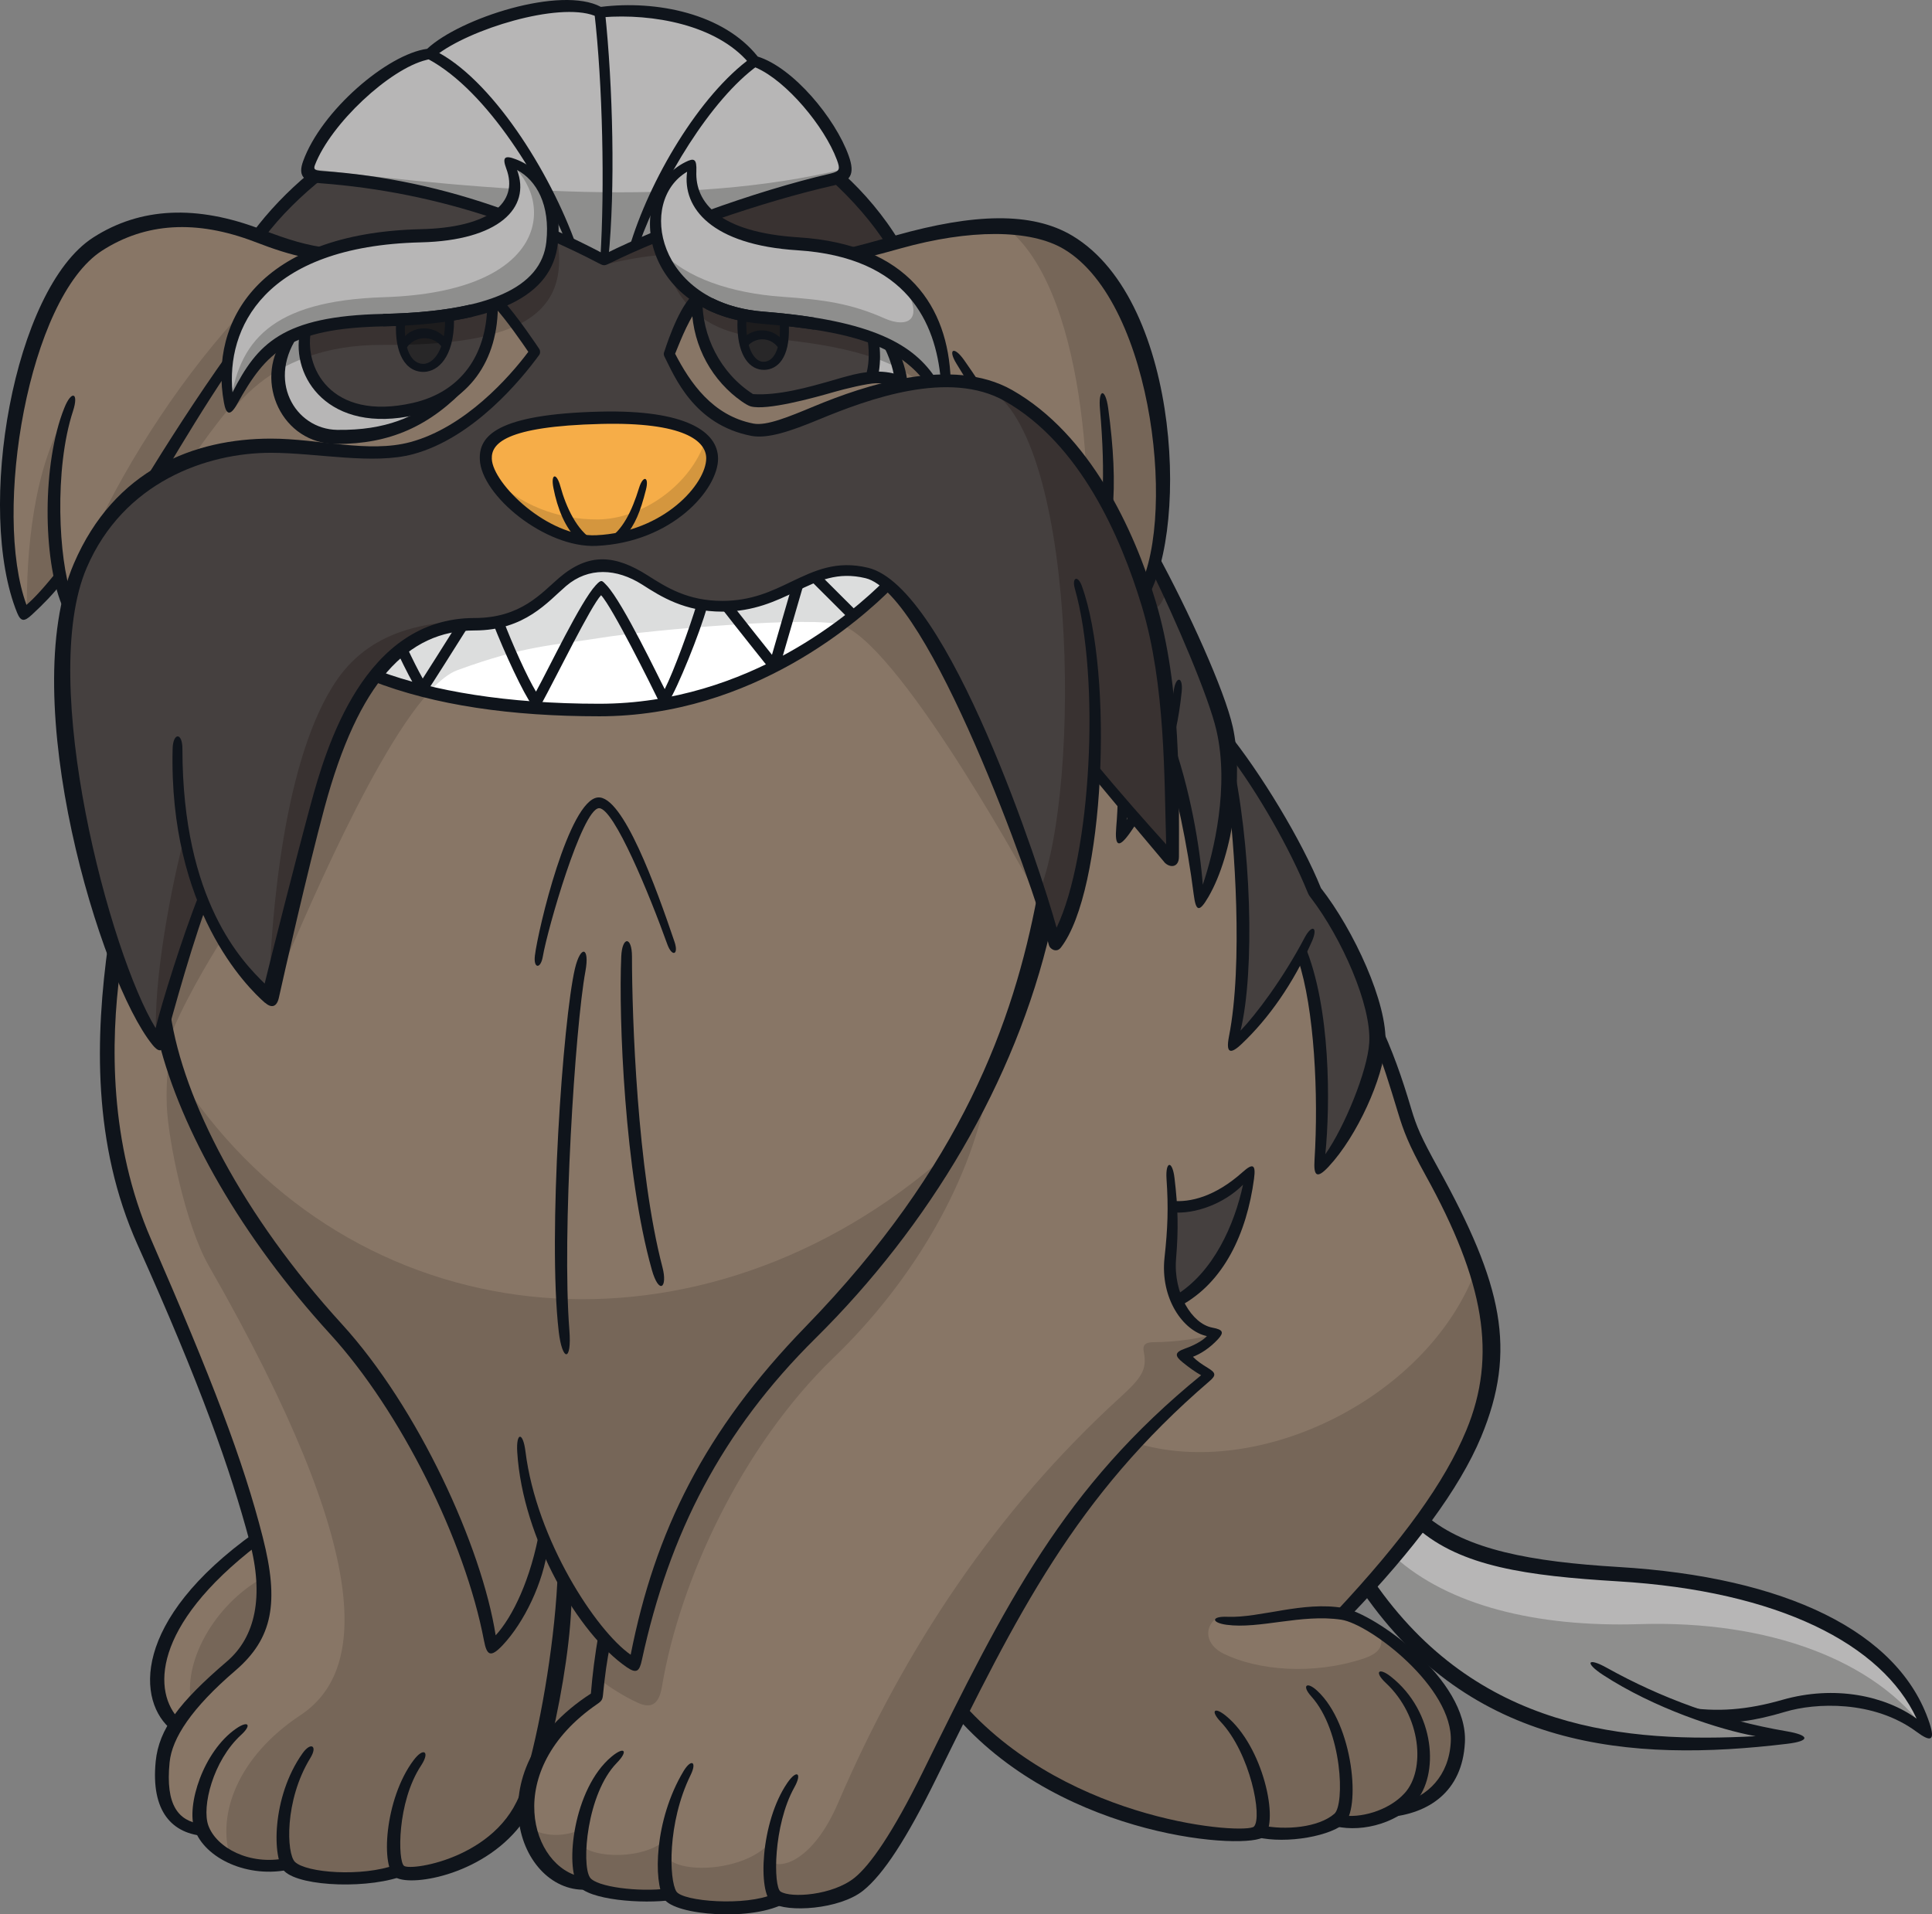 <?xml version="1.0" encoding="UTF-8"?>
<!-- Created with Inkscape (http://www.inkscape.org/) -->
<svg version="1.1" viewBox="0 0 301.92 299.2" xmlns="http://www.w3.org/2000/svg">
 <rect x="0" y="0" width="301.92" height="299.2" fill="#808080" stroke="none"/>
 <path d="m94.427 40.672c9.127-4.643 24.379-10.107 35.6-12.63 1.986-0.441 2.657-0.858 1.74-3.32-2.181-5.843-9.029-13.807-13.807-15.142-4.986-6.493-15.755-8.661-24.207-7.681-6.101-3.271-22.113 2.229-26.633 6.493-6.297 0.785-16.318 10.266-18.78 17.126-0.528 1.458-0.243 2.021 1.851 2.17 15.546 1.042 30.419 5.623 44.237 12.986" fill="#B7B6B6"/>
 <path d="m48.162 26.367c29.365 3.602 58.73 6.052 83.685 0.069-0.417 0.82-1.556 1.469-4.178 2.292-2.636 0.82-23.693 6.64-33.236 11.932-5.292-2.757-16.685-7.583-22.259-9.151-5.574-1.556-22.37-4.178-23.522-4.337-1.153-0.174-0.49-0.82-0.49-0.82" fill="#8E8E8D"/>
 <path d="m55.822 40.065c-6.089-0.208-9.384-0.945-15.424-3.257-9.347-3.589-17.947-3.309-25.102 1.299-12.287 7.914-17.923 42.595-11.516 57.909 1.899-1.629 3.528-3.417 5.635-5.991 0.379 1.851 0.858 3.455 1.42 4.692 2.011-17.8 22.051-28.483 40.415-24.599 14.419 3.039 21.953-2.525 32.33-15.105-5.28-10.107-14.689-14.48-27.76-14.946" fill="#887666"/>
 <path d="m223.79 183.07c-2.657-4.814-3.282-6.395-4.239-9.531-1.618-5.28-3.282-9.8-5.292-14.26l-11.442-21.488-10.952-13.868-6.995-19.834-6.468-11.05c6.554-11.062 3.712-46.1-11.393-55.165-5.586-3.344-14.713-3.417-26.657-0.069-6.848 1.924-9.997 2.66-16.587 3.541-11.883 1.594-16.477 6.395-19.393 13.904 5.905 12.471 14.676 14.419 24.697 9.053 11.454-6.125 32.893 17.2 36.299 34.351 3.59 18.131 1.531 39.839-6.309 59.379-6.419 18.315-17.898 35.527-32.268 50.13-15.828 16.097-23.435 31.57-27.552 52.041-1.139-0.625-3.883-3.098-4.741-4.067-0.538 2.927-0.882 5.611-1.226 9.09-17.42 11.222-11.234 29.206-1.653 29.083 1.788 1.618 8.331 2.278 13.072 1.716 0.024 0.035 0.035 0.07 0.07 0.104 1.25 2.035 12.263 2.903 16.992 0.552 2.292 0.931 9.029 0.552 12.545-2.278 3.025-2.424 6.493-7.804 11.05-17.053 1.691-3.441 3.306-6.725 4.876-9.862 17.445 18.866 45.242 20.116 46.504 18.719 0.012-0.012 0.012-0.025 0.012-0.025 3.344 0.771 9.617 0.347 12.312-1.716 2.476 0.552 5.881 0.139 8.649-1.42 5.489-0.795 9.837-4.545 10.168-10.78 0.465-9.017-13.096-19.16-17.959-20.042 10.021-10.536 16.992-19.846 20.495-28.275 5.648-13.598 2.059-25.236-6.603-40.893" fill="#887666"/>
 <path d="m147.76 63.361c-3.773-7.607-8.428-12.116-28.557-13.709-18.303-1.445-21.071-19.944-10.94-24.036-1.139 5.733 2.636 11.577 16.477 12.459 19.393 1.236 23.717 13.831 23.019 25.285" fill="#B7B6B6"/>
 <path d="m79.443 25.244c3.393 6.236-1.643 11.283-13.647 11.577-26.633 0.635-32.085 15.448-29.88 26.853 4.778-8.931 7.73-13.317 23.963-13.647 18.462-0.379 25.665-5.158 26.425-12.104 0.698-6.407-1.75-11.013-6.861-12.68" fill="#B7B6B6"/>
 <path d="m49.912 39.557c4.165-1.58 9.396-2.584 15.877-2.743 5.782-0.139 9.936-1.386 12.312-3.334-8.98-3.16-18.315-5.158-27.907-5.794-0.354-0.025-0.635-0.069-0.882-0.104-3.369 2.709-6.383 5.782-8.931 9.225h0.012c3.798 1.458 6.517 2.292 9.519 2.757" fill="#45403F"/>
 <path d="m136 89.412c-8.747-2.094-12.691 5.427-22.786 5.427s-12.459-6.517-19.601-6.517c-5.966 0.013-8.588 9.384-19.687 9.384-14.75 0-20.937 15.999-24.036 27.478-3.101 11.491-7.167 31.092-7.167 31.092s-6.836-5.268-10.719-15.975c-2.254 5.145-5.072 13.99-6.542 18.793 1.58 13.586 15.816 36.213 27.16 48.635 11.099 12.152 21.953 34.204 24.232 49.86 3.688-3.687 6.799-9.188 8.147-17.102 3.834 9.347 9.886 17.335 14.235 19.724 4.116-20.471 11.724-35.944 27.552-52.041 18.425-18.719 32.109-41.738 36.434-65.847-5.182-16.404-19.111-50.963-27.221-52.911" fill="#887666"/>
 <path d="m32.004 140.31c-2.254 5.145-5.072 13.978-6.542 18.793 0.139 1.236 0.392 2.549 0.736 3.932 2.167-5.868 6.505-13.071 8.674-16.502-1.028-1.827-2.021-3.883-2.865-6.223" fill="#766658"/>
 <path d="m59.882 50.026c-5.243 0.104-9.102 0.635-12.079 1.618-1.313 6.395 3.663 15.276 16.918 12.287 8.073-1.827 12.275-8.122 12.263-16.355-4.092 1.434-9.69 2.292-17.102 2.452" fill="#45403F"/>
 <path d="m47.802 51.639c-1.313 6.407 3.663 15.289 16.918 12.288 3.223-0.722 5.807-2.17 7.779-4.153h0.012c-5.868 6.015-11.871 8.625-19.858 8.49-7.179-0.104-12.496-8.698-6.824-16.048 0.538-0.243 1.285-0.427 1.972-0.576" fill="#B7B6B6"/>
 <path d="m119.2 49.649c-4.117-0.347-7.436-1.518-10.009-3.198l-0.174 0.035c-0.347 6.689 3.063 12.851 8.588 16.159 1.261 0.761 18.339-2.719 18.621-3.675 0.504-1.74 0.611-3.81 0.243-6.162-4.006-1.507-9.47-2.559-17.261-3.174" fill="#45403F"/>
 <path d="m138.96 53.835c1.004 1.813 1.667 3.834 1.875 5.782-1.052-0.427-3.306-0.761-4.631-0.625 0.514-1.74 0.611-3.81 0.243-6.174 0.722 0.208 1.691 0.611 2.5 1.018" fill="#B7B6B6"/>
 <g fill="#45403F">
  <path d="m170.53 89.305c4.043 11.92 6.076 28.814 4.582 41.665 3.063-4.447 5.697-9.261 7.338-14.725 2.4 6.897 4.337 16.955 5.011 24.759 4.091-7.117 5.611-19.736 3.957-27.172-1.226-5.488-6.481-17.004-11.026-25.947-0.635 2.671-1.594 4.741-2.768 6.284-1.643-1.274-4.459-5.843-5.378-10.327-0.347 2.195-0.809 3.614-1.716 5.464"/>
  <path d="m205.51 139.35c-2.695-6.738-8.465-16.698-13.733-23.35 0.174 1.299 0.278 2.681 0.278 4.14 2.413 13.133 3.049 33.359 0.49 43.331 3.798-3.577 7.644-8.539 10.879-14.627 2.903 7.105 3.871 23.95 2.684 33.922 4.729-4.863 8.882-14.835 9.188-19.687 0.392-6.297-4.863-17.445-9.8-23.73"/>
  <path d="m184 203.34c6.444-3.675 10.229-12.055 11.368-20.177-4.447 4.263-8.845 5.77-12.165 5.415 0.392 5.317-1.521 11.54 0.795 14.762"/>
 </g>
 <path d="m278.76 266.57c6.566-1.91 15.889-1.41 22.455 4.373-3.957-13.5-20.128-23.289-48.366-24.991-13.378-0.795-24.109-2.424-30.676-8.098-2.389 3.233-5.17 6.591-8.306 10.082 15.803 22.872 38.945 26.792 66.656 23.644-4.459-0.455-9.8-1.788-15.081-3.651 4.668 0.465 8.747-0.035 13.317-1.361" fill="#B7B6B6"/>
 <path d="m85.027 240.54c-0.012-0.025-0.012-0.035-0.024-0.07-1.347 7.926-4.472 13.427-8.159 17.102-2.268-15.656-13.133-37.695-24.22-49.848-11.356-12.434-25.592-35.062-27.172-48.635-0.625 2.035-1.004 3.344-1.004 3.344-2.021-2.511-4.312-7.35-6.468-13.488-0.243 1.139-0.403 2.549-0.514 4.276-1.188 15.154 0.906 31.068 5.158 40.856 9.261 21.341 14.345 34.633 17.469 46.528 2.559 9.739 0.955 15.558-3.932 19.748-6.346 5.439-10.229 10.315-10.695 14.958-0.601 6.015 1.323 10.376 6.248 10.719 1.691 3.736 7.522 6.53 13.317 5.268 1.212 2.108 10.634 3.479 17.273 0.969 1.212 1.542 13.059-0.403 18.658-8.428 2.83-4.043 6.848-23.289 7.326-36.568-0.576-1.028-3.025-6.162-3.257-6.738" fill="#887666"/>
 <path d="m27.603 269.63c1.827-2.927 4.741-5.991 8.551-9.261 5.292-4.533 6.089-11.54 3.896-19.883-18.266 13.157-17.347 25.31-12.447 29.144" fill="#887666"/>
 <path d="m59.882 50.026c18.462-0.379 25.665-5.158 26.425-12.104 0.698-6.407-1.75-11.013-6.861-12.68 7.473 6.186 6.321 20.385-19.417 21.206-17.702 0.563-22.835 6.897-24.109 17.224 4.778-8.931 7.73-13.304 23.962-13.647" fill="#8E8E8D"/>
 <path d="m140.47 43.394c4.729 6.91 1.129 7.865-2.167 6.395-5.317-2.365-9.519-2.952-16.073-3.407-7.816-0.552-15.044-2.879-18.952-7.204 1.886 5.096 7.093 9.776 15.926 10.475 16.355 1.285 22.492 4.508 26.241 9.752 0.504 0.688 2.375 0.563 2.341-0.174-0.347-5.941-2.316-11.797-7.314-15.852" fill="#8E8E8D"/>
 <path d="m36.352 64.099c1.983-2.511 4.374-4.606 7.155-6.236 0.139-1.521 0.49-3.209 1.139-4.79-4.214 2.254-6.799 5.819-8.294 11.026" fill="#766658"/>
 <path d="m182.93 133.84c0-10.425 0.712-26.29-3.32-39.668-3.847-12.778-11.381-26.511-22.602-32.526-13.096-7.032-32.844 6.836-39.374 5.574-7.412-1.434-11.356-8.22-13.268-11.957 0 0 2.413-6.284 4.631-8.49 0 0-5.268-3.184-6.346-9.837-1.545 0.795-7.069 3.737-8.22 3.737-1.58 0-5.403-2.525-8.061-3.737 0.601 7.007-8.82 10.131-8.82 10.131 2.413 2.598 5.758 7.669 5.758 7.669-3.223 5.844-10.426 12.741-17.335 15.02-8.38 2.757-15.448-0.07-23.901-0.07-8.465 0-22.676 2.438-29.561 18.462-8.073 18.78 4.006 64.475 11.932 74.313 0 0 4.349-14.811 7.559-22.137 3.883 10.695 10.732 15.963 10.732 15.963s4.055-19.601 7.154-31.08c3.101-11.479 9.286-27.478 24.048-27.478 11.087 0 13.721-9.384 19.687-9.384 7.13 0 9.506 6.517 19.589 6.517 10.095 0 14.039-7.522 22.786-5.427 9.029 2.156 25.249 44.678 28.618 57.689 3.761-4.129 5.917-16.208 6.174-27.564 6.162 7.865 12.141 14.296 12.141 14.296" fill="#45403F"/>
 <g fill="#393231">
  <path d="m24.446 162.45c-0.649-9.004 2.511-24.771 4.435-31.876 0.563 3.247 1.827 7.51 2.879 10.352-2.156 5.562-5.537 14.701-7.314 21.524"/>
  <path d="m52.712 106.18c-8.428 12.104-10.364 37.34-10.707 49.481 0.455 0.403 0.722 0.611 0.722 0.611s4.055-19.601 7.155-31.08c3.098-11.479 9.286-27.49 24.048-27.49 1.618 0 3.025-0.208 4.324-0.552-10.646-0.576-19.944 0.993-25.543 9.029"/>
  <path d="m86.508 34.845c0.278 6.285-2.879 10.205-8.686 12.496 1.077 1.077 2.156 2.229 3.111 3.441 5.942-2.917 7.706-8.012 5.574-15.938"/>
 </g>
 <path d="m47.547 51.824c-1.042 0.354-2.011 0.771-2.903 1.25-0.649 1.58-1.018 3.271-1.129 4.79 1.333-0.785 2.782-1.445 4.312-2.011-0.243-1.188-0.368-2.598-0.278-4.03" fill="#8E8E8D"/>
 <path d="m80.932 50.784c-0.945-1.212-2.035-2.365-3.111-3.441-0.243 0.104-0.504 0.174-0.747 0.243-0.07 1.716-0.278 3.369-0.635 4.778 1.702-0.427 3.198-0.955 4.496-1.594" fill="#766658"/>
 <path d="m108.95 46.449c-2.07-1.41-3.822-3.334-5.01-5.868 0.858 3.589 2.549 6.493 5.121 8.575-0.069-0.858-0.139-1.778-0.104-2.709" fill="#393231"/>
 <path d="m145.47 59.444c-1.42-2.07-3.441-3.81-6.064-5.243 0.403 1.139 0.736 2.292 0.979 3.369 1.202 0.635 2.302 1.347 3.309 2.143 0.896 0.722 2.316 0.528 1.774-0.278" fill="#766658"/>
 <path d="m139.41 54.206c-0.896-0.479-1.875-0.92-2.903-1.323 0.139 1.077 0.139 2.094 0.104 3.039 1.372 0.49 2.636 1.028 3.798 1.643-0.243-1.066-0.587-2.229-0.993-3.358" fill="#8E8E8D"/>
 <path d="m94.537 41.329c3.81-0.858 5.844-1.212 8.918-1.507-0.392-0.858-0.601-1.802-0.809-2.879-2.5 0.979-5.513 2.743-8.11 4.386" fill="#393231"/>
 <path d="m169.3 91.928c1.788-13.868 0.479-47.716-12.765-56.892 3.54 0.243 8.453 1.629 10.474 2.841 15.105 9.066 18.499 45.267 10.609 56.292-1.764-1.104-4.692-7.044-5.378-10.327-0.611 2.903-1.361 4.949-2.941 8.085" fill="#766658"/>
 <path d="m178.44 93.016c0.313 0.504 0.635 0.969 0.969 1.396 0.611 0.809 1.483 0.82 2.108-0.278 0.368-0.649 0.722-1.42 1.052-2.292-0.576-1.177-1.445-2.632-2.167-3.957-0.465 1.764-1.09 3.296-1.959 5.133" fill="#393231"/>
 <path d="m170.28 89.69c0.313 0.635 0.649 1.313 0.993 1.972 0.66 1.337 1.285 1.139 1.851-0.069 0.347-0.698 0.688-1.518 0.979-2.4-0.601-1.337-1.493-3.969-1.861-5.366-0.441 2.278-1.115 4.312-1.959 5.856" fill="#393231"/>
 <g fill="#766658">
  <path d="m35.917 63.676c-2.084 2.535-4.202 5.39-6.138 8.245-1.018 1.493-6.04 3.098-5.623 2.413 3.455-5.684 8.061-12.863 11.307-17.2-0.035 1.778 0.104 4.214 0.455 6.542"/>
  <path d="m14.823 83.125c5.011-10.928 14.027-25.028 23.95-35.368-1.837 3.014-2.768 5.427-3.32 9.372-3.136 4.386-7.081 10.768-10.989 17.139-3.382 2.351-6.873 5.623-9.641 8.857"/>
  <path d="m4.207 95.82c-0.139-9.58 1.052-22.615 6.101-30.945-2.167 8.551-2.292 18.695-0.896 25.433-1.702 2.059-3.111 3.675-5.207 5.513"/>
 </g>
 <path d="m265.45 267.94c4.655 0.465 8.747-0.035 13.317-1.361 6.566-1.91 15.877-1.42 22.443 4.373-0.025-0.069-0.035-0.139-0.07-0.208-8.049-11.307-24.808-17.518-44.899-16.906-16.281 0.504-29.916-2.966-38.332-10.548-1.274 1.531-2.608 3.087-4.043 4.668 15.803 22.872 38.957 26.78 66.668 23.644-4.472-0.465-9.801-1.802-15.081-3.651" fill="#8E8E8D"/>
 <g fill="#393231">
  <path d="m62.65 49.94c-0.906 0.035-1.827 0.069-2.768 0.069-5.011 0.069-9.066 0.663-12.337 1.802-0.069 1.434 0.035 2.841 0.278 4.03 3.479-1.274 7.449-1.959 11.969-1.934 1.139 0.013 2.219-0.012 3.282-0.024-0.313-1.163-0.504-2.511-0.427-3.957"/>
  <path d="m77.068 47.605c-1.948 0.698-4.165 1.212-6.628 1.594 0 0.392 0 0.785-0.024 1.188-0.07 1.09-0.278 2.143-0.563 3.111 2.462-0.243 4.655-0.625 6.591-1.115 0.347-1.42 0.538-3.063 0.625-4.778"/>
  <path d="m116.02 49.261c-2.525-0.479-4.961-1.372-7.081-2.816-0.012 0.945 0.035 1.851 0.104 2.719 1.886 1.518 4.239 2.598 7.093 3.174-0.104-0.514-0.174-1.052-0.174-1.594 0-0.528 0.012-1.018 0.035-1.483"/>
  <path d="m136.5 52.878c-3.724-1.483-8.355-2.476-13.941-2.976 0 0.012 0.013 0.035 0.013 0.07 0.012 0.208 0.024 0.427 0.024 0.649 0.012 0.858-0.07 1.691-0.243 2.476 5.868 0.635 10.499 1.518 14.235 2.841 0.069-0.955 0.024-1.972-0.104-3.049"/>
  <path d="m124.74 38.075c3.32 0.208 6.174 0.761 8.662 1.57 1.837-0.427 3.785-0.945 6.199-1.618-2.427-3.908-5.317-7.326-8.563-10.266-0.278 0.104-0.611 0.208-0.993 0.278-5.758 1.299-12.569 3.369-19.075 5.697 2.549 2.254 6.922 3.896 13.77 4.337"/>
 </g>
 <g fill="#766658">
  <path d="m88.29 247.28c-0.368 6.762-1.851 19.797-4.239 27.601 2.486-4.447 5.023-6.64 9.213-9.641 0.208-2.768 0.563-5.856 1.226-9.102-1.726-1.997-4.643-5.415-6.199-8.857"/>
  <path d="m36.154 260.37c3.945-3.382 5.39-8.134 4.961-13.794-7.632 4.214-12.704 13.341-11.148 19.871 1.667-1.959 3.736-3.981 6.186-6.076"/>
  <path d="m80.957 283.85c2.83-4.043 6.848-23.301 7.338-36.568-0.587-1.028-3.039-6.162-3.271-6.738-0.012-0.024-0.012-0.035-0.024-0.07-1.347 7.926-4.472 13.414-8.159 17.102-2.268-15.656-13.133-37.695-24.22-49.848-9.898-10.842-21.99-29.438-25.972-43.037-0.347 1.188-0.722 4.178-0.587 8.086 0.208 5.329 2.879 18.609 6.579 25.077 26.314 45.977 24.354 63.557 14.333 70.197-9.936 6.579-13.01 15.571-11.038 22.076 2.535 1.309 5.819 1.886 9.09 1.177 1.212 2.108 10.634 3.466 17.274 0.969 1.212 1.531 13.059-0.403 18.658-8.428"/>
  <path d="m94.592 256.25c-0.025-0.035-0.07-0.07-0.104-0.104-0.379 2.084-0.663 4.055-0.92 6.272 2.021 1.493 3.859 2.657 6.027 3.675 1.972 0.92 3.344 0.538 3.847-2.462 2.743-16.514 12.471-37.598 26.841-51.441 12.508-12.055 21.819-27.968 24.22-43.11-6.676 14.174-16.281 27.466-27.723 39.092-15.828 16.097-23.436 31.57-27.552 52.041-1.41-0.771-3-2.156-4.643-3.969"/>
  <path d="m148.74 179.95c-0.747 0.504-1.202 0.785-2.525 2.011-38.712 32.525-91.157 26.817-117.68-12.827-0.139 0.441-0.278 0.882-0.441 1.323 3.847 10.597 12.312 23.901 24.538 37.279 11.087 12.153 21.953 34.204 24.22 49.86 3.688-3.688 6.811-9.176 8.159-17.102 3.834 9.359 9.886 17.347 14.235 19.724 4.116-20.459 11.724-35.944 27.552-52.041 8.465-8.6 15.926-18.119 21.941-28.226"/>
  <path d="m90.473 288.09c2.132 2.584 10.572 2.5 13.684-0.698-0.174 0.809-0.208 1.507-0.313 2.375 1.594 3.491 13.292 2.719 16.771-2.167-0.278 1.028-0.347 2.167-0.465 3.136 1.618 1.716 6.897 0.174 10.805-8.918 10.364-24.134 24.661-45.658 43.98-63.312 3.393-3.101 4.373-4.373 3.81-7.215-0.208-1.028 0.174-1.507 1.518-1.518 3.466 0 7.718-0.625 9.886-1.41-1.604 1.594-3.247 2.743-5.28 3.59 1.153 0.896 2.525 1.91 4.116 2.952-14.872 11.197-30.002 32.979-38.773 52.592-5.133 10.56-11.001 23.068-15.914 26.915-3.565 2.792-10.266 3.223-12.557 2.292-4.729 2.341-15.742 1.483-16.992-0.552-0.012-0.035-0.035-0.07-0.035-0.139-4.753 0.563-11.295-0.07-13.084-1.716-4.459 0.07-8.184-3.81-9.127-9.102 1.333 1.74 5.39 2.181 8.416 0.66-0.208 0.809-0.379 1.458-0.427 2.219"/>
  <path d="m227.86 272.27c-0.368 6.248-4.68 9.997-10.156 10.78-2.782 1.556-6.174 1.972-8.661 1.434-2.695 2.045-8.955 2.476-12.3 1.702-0.012 0.012-0.012 0.024-0.025 0.024-1.261 1.41-29.058 0.139-46.503-18.719 5.672-13.623 20.312-35.356 27.135-42.008 19.503 6.052 46.185-7.252 53.413-27.417 3.049 8.906 3.334 16.979-0.368 25.885-3.491 8.441-10.462 17.739-20.495 28.275-5.942-1.361-15.705 2.4-19.859 0.722-1.851 1.386-1.74 4.092 1.226 5.537 5.256 2.559 13.807 3.358 21.745 0.761 2.865-0.931 3.479-2.341 2.292-4.606 8.037 5.427 12.851 12.618 12.557 17.629"/>
 </g>
 <g fill="#0f141b">
  <path d="m131.73 38.982c2.438-0.563 4.912-1.25 8.318-2.205 12.067-3.393 21.169-3.737 27.539 0.07 17.347 10.401 18.229 48.304 11.001 57.627-0.82 1.066-1.299 1.077-2.118 0.035-2.118-2.684-3.957-6.505-4.52-8.931l0.736-3.626c1.066 5.072 3.393 9.372 4.778 10.952 6.566-10.217 3.049-45.426-11.173-53.952-5.304-3.184-14.885-3.111-25.506-0.139-2.108 0.587-3.871 1.066-5.513 1.469z"/>
  <path d="m47.86 40.279c-2.535-0.514-4.986-1.299-8.024-2.476-9.176-3.516-17.114-2.99-23.889 1.372-11.528 7.424-17.114 40.917-11.81 55.361 1.188-0.993 3-2.976 5.06-5.611l0.465 2.156c-1.25 1.653-2.816 3.282-4.692 5.011-1.188 1.101-1.716 1.077-2.292-0.313-6.517-16.024-0.601-50.62 11.883-58.656 7.375-4.741 16.171-5.145 26.314-1.25 4.3 1.643 7.081 2.5 10.695 2.927z"/>
  <path d="m9.66 94.54c-2.941-7.203-3.111-22.076 0.392-30.786 1.129-2.83 2.302-2.413 1.361 0.479-3 9.151-2.219 23.276-0.243 28.765 0 0-0.882 3.073-1.507 1.545"/>
  <path d="m35.47 58.28c-3.466 5.17-6.689 10.487-9.678 15.497-1.129 1.886-4.178 2.879-3.441 1.691 3.773-6.113 8.233-13.145 13.341-20.3z"/>
  <path d="m151.17 59.612c-0.552-0.906-1.104-1.813-1.667-2.719-1.445-2.327-0.441-2.889 1.153-0.625 0.833 1.177 1.643 2.375 2.452 3.59z"/>
  <path d="m173.84 80.056c0.465-4.766 0.174-10.144-0.66-16.269-0.441-3.198-1.57-3.073-1.285 0.139 0.451 5.194 0.587 9.592 0.392 13.378z"/>
  <path d="m77.798 47.299c0.174 9.249-4.753 15.73-12.827 17.555-13.66 3.087-19.528-5.966-18.094-12.924l1.788-0.552c-1.333 5.904 2.927 14.517 15.828 11.601 7.62-1.726 11.479-7.547 11.651-15.105z"/>
  <path d="m73.227 60.177c-6.015 6.505-12.373 9.225-20.63 9.213-8.588 0-12.888-9.776-8.392-16.33l2.671-1.004c-5.353 7.252-0.82 15.019 5.819 15.13 7.694 0.104 12.288-2.108 16.306-5.28z"/>
  <path d="m140.91 58.743c-0.771-0.278-2.021-0.635-3.565-0.663 0.243-1.469 0.243-3.111 0-4.925l-1.861-0.722c0.392 2.229 0.354 4.141-0.035 5.745-0.674 0.07-1.41 0.208-2.191 0.392-1.09 0.278-2.181 0.587-3.309 0.92-3.577 1.028-8.318 2.365-12.263 2.108-5.145-3.282-8.012-9.164-7.914-14.823l-1.604-0.931c-0.528 6.26 1.934 11.92 6.187 15.669 0.833 0.736 2.278 1.827 2.99 2.011 2.5 0.649 9.543-1.261 13.108-2.292 1.57-0.451 5.059-1.309 6.456-1.337 2.302-0.024 3.553 0.625 3.565 0.625 0.431 0.243 0.931-1.594 0.441-1.774"/>
  <path d="m140.1 54.262c0.92 1.726 1.556 3.749 1.74 5.745 0.069 0.833-1.934 0.698-1.948 0.278-0.104-2.156-0.844-4.557-2.132-6.811z"/>
  <path d="m144.52 59.612c-4.312-5.452-11.05-7.865-25.383-8.992-19.479-1.542-21.61-20.544-12.006-25.297 1.347-0.674 1.764-0.504 1.691 1.445-0.208 4.9 3.553 9.543 15.963 10.327 17.273 1.101 23.362 11.001 23.779 22.211l-1.556 0.012c-0.795-8.808-5.182-19.099-22.382-20.201-13.414-0.844-18.021-6.615-17.249-12.275-7.755 4.57-4.766 20.544 11.883 21.855 17.212 1.372 23.607 5.194 27.086 10.621z"/>
  <path d="m80.809 26.571c2.205 5.954-2.917 11.013-15.02 11.307-24.71 0.587-30.443 13.598-29.451 23.436 3.859-7.534 7.718-11.92 23.522-12.251 16.453-0.347 24.734-4.104 25.518-11.258 0.625-5.782-1.531-9.617-4.569-11.234m-45.818 36.323c-2.316-12.729 5.501-26.474 30.761-27.074 10.683-0.243 15.387-4.117 13.366-9.47-0.649-1.74-0.278-2.143 1.493-1.458 4.766 1.837 7.289 6.542 6.566 13.157-0.896 8.184-9.506 12.594-27.27 12.961-14.676 0.313-18.29 3.92-22.835 12.116-1.139 2.045-1.75 1.643-2.084-0.243"/>
  <path d="m86.379 35.81c2.709 1.202 5.402 2.5 8.073 3.92 2.327-1.163 4.986-2.365 7.84-3.565l0.528 1.618c-2.733 1.115-5.292 2.254-7.522 3.358-0.844 0.427-0.979 0.403-1.726 0.012-2.375-1.25-4.778-2.4-7.191-3.466z"/>
  <path d="m77.132 34.105c-8.882-2.99-17.935-4.778-27.037-5.464-2.816-0.208-3.503-1.285-2.733-3.431 2.854-7.926 13.194-16.746 19.393-17.58 5.145-4.814 20.924-9.899 27.147-6.554 8.674-1.077 19.16 1.028 24.514 7.767 5.537 1.716 12.128 9.654 14.211 15.497 1.042 2.903 0.313 4.055-2.438 4.667-5.439 1.226-11.944 3.15-18.241 5.329l-1.521-1.347c6.542-2.375 13.427-4.496 19.405-5.868 1.434-0.347 1.483-0.712 0.945-2.156-1.948-5.219-7.865-12.3-12.594-14.37-0.611-0.278-0.872-0.427-1.188-0.795-5.059-5.929-15.007-7.718-22.823-7.105-0.431 0.035-0.722-0.035-1.274-0.243-5.684-2.167-19.601 2.108-24.808 6.26-0.514 0.403-0.712 0.479-1.434 0.649-5.758 1.396-14.958 9.96-17.445 16.441-0.243 0.66-0.035 0.833 1.104 0.92 9.617 0.649 19.123 2.681 28.446 6.039z"/>
  <path d="m67.779 7.838c8.894 4.276 18.192 18.939 22.321 30.651l-1.629-0.674c-4.288-10.377-13.022-24.612-22.492-29.047z"/>
  <path d="m93.822 40.339c0.688-10.952 0.368-27.172-0.945-38.455l1.667-0.07c1.236 11.663 1.629 27.797 0.528 38.59z"/>
  <path d="m98.314 38.815c3.111-10.609 10.977-23.987 19.16-29.855l0.993 1.25c-7.399 5.292-15.117 18.18-18.597 27.944z"/>
  <path d="m180.83 86.484c4.827 8.833 10.548 21.39 11.822 27.135 1.667 7.461 0.139 19.785-3.81 26.56-1.469 2.525-1.959 2.254-2.302-0.417-0.955-7.595-2.806-16.441-4.643-22.039l0.969-3.049c3.184 8.527 4.692 18.107 5.096 23.607 1.75-5.157 4.165-15.362 2.132-24.134-1.212-5.304-6.505-17.555-10.131-24.942z"/>
  <path d="m171.03 88.258c4.606 12.116 6.223 30.124 5.023 39.925 3.334-5.574 6.26-12.263 7.363-20.214 0.347-2.4 1.493-2.278 1.25 0.139-0.833 8.159-3.16 15.081-8.061 22.027-1.827 2.584-2.413 2.084-2.167-0.858 1.115-12.814-1.41-28.973-4.422-38.761z"/>
  <path d="m191.73 114.28c5.231 6.42 11.712 17.102 14.701 24.526 5.096 6.505 10.475 18.058 10.07 24.416-0.313 5.207-4.41 14.345-8.87 19.111-1.837 1.972-2.375 1.493-2.205-1.077 0.635-10.119-0.013-23.583-2.573-31.288l1.052-2.181c4.079 9.727 3.981 24.844 3.209 32.611 2.976-4.227 6.579-12.986 6.86-17.408 0.368-5.904-4.324-16.391-9.102-22.651-0.313-0.392-0.392-0.552-0.576-0.993-2.719-6.664-7.694-15.485-12.459-21.696z"/>
  <path d="m192.32 117.53c3.306 14.407 3.785 34.314 1.542 43.551 2.351-2.438 6.603-8.049 10.009-14.517 1.153-2.181 2.143-1.702 1.153 0.552-2.941 6.64-6.799 12.091-10.989 16.048-1.802 1.716-2.476 1.396-1.986-1.139 2.254-11.418 0.833-30.357-0.174-38.112z"/>
  <path d="m208.63 252.05c10.658-11.381 17.151-20.397 20.52-28.52 4.827-11.65 2.83-23.227-6.395-39.888-2.684-4.863-3.417-6.885-4.288-9.752-1.372-4.496-2.351-7.743-3.479-10.34l0.417-4.03c2.229 4.68 3.7 8.943 5.121 13.733 0.868 2.903 1.521 4.423 4.251 9.372 10.009 18.106 12.324 28.36 6.689 41.934-3.382 8.134-10.523 17.678-20.446 28.005z"/>
  <path d="m219 281.85c4.08-1.077 7.436-4.263 7.718-9.605 0.455-8.502-12.679-18.437-17.114-19.099-6.236-0.931-12.753 1.493-17.923 0.795-2.486-0.347-2.375-1.361 0.139-1.25 5.084 0.208 11.81-2.476 18.119-1.372 4.876 0.858 19.503 11.197 18.988 21.01-0.403 7.816-5.807 11.148-11.908 11.675z"/>
  <path d="m209.69 283.69c2.657 0.528 7.24-0.587 9.825-3.441 3.271-3.602 2.632-12.006-2.966-17.237-1.813-1.691-1.139-2.5 0.809-0.969 6.995 5.525 7.595 15.399 3.773 19.662-3.16 3.528-9.078 4.839-13.157 3.528z"/>
  <path d="m197.16 285.29c3.7 0.795 8.882 0.347 11.369-1.813 1.618-1.396 1.299-12.912-3.626-18.364-1.493-1.653-0.722-2.389 0.92-0.882 5.782 5.317 6.836 18.793 4.153 20.875-2.806 2.167-10.119 3.184-14.333 1.813z"/>
  <path d="m150.73 266.51c16.649 18.498 44.029 20.214 45.229 18.964 1.361-1.42-0.552-11.442-5.219-16.392-1.618-1.716-0.979-2.4 0.844-0.906 5.819 4.741 8.343 16.502 5.966 18.854-2.191 2.156-31.104 0.504-47.925-18.535z"/>
  <path d="m183.68 202.47c5.941-3.602 9.237-11.062 10.572-17.31-2.952 2.966-7.473 4.643-11.075 4.324l-0.035-1.802c2.83 0.278 6.738-0.635 11.05-4.496 1.556-1.386 2.094-1.274 1.778 1.052-1.139 8.526-4.716 16.208-11.54 19.87z"/>
  <path d="m120.67 297.41c-2.254-1.483-1.861-12.606 2.375-18.768 1.469-2.132 2.351-1.556 1.09 0.712-3.32 5.941-3.296 15.522-2.156 16.281 1.594 1.052 8.135 0.601 11.565-2.156 2.462-1.983 6.003-7.069 10.621-16.453 13.01-26.462 22.039-44.568 43.539-62.087-0.844-0.465-1.837-1.163-2.879-2.011-1.285-1.028-1.285-1.58 0.392-2.167 1.372-0.479 2.733-1.226 3.393-1.934-3.736-0.795-7.314-5.917-6.628-12.238 0.504-4.631 0.625-7.816 0.313-12.361-0.174-2.816 0.92-2.917 1.25-0.104 0.563 4.68 0.625 7.987 0.243 12.631-0.441 5.366 2.462 10.144 5.672 10.744 1.691 0.313 1.837 0.747 0.92 1.764-1.333 1.458-2.816 2.365-3.957 2.792 0.611 0.639 1.372 1.153 2.316 1.729 1.274 0.771 1.361 1.163 0.243 2.108-20.912 17.984-29.978 36.274-42.657 62.05-4.655 9.458-8.269 14.995-11.418 17.531-3.712 2.99-11.944 3.466-14.235 1.948"/>
  <path d="m122.84 297.34c-5.023 3-17.384 2.059-19.062-0.563-1.667-2.632-1.57-12.275 3.039-19.956 1.212-2.011 2.143-1.493 1.104 0.611-3.675 7.497-3.344 16.391-2.229 18.18 0.993 1.594 10.915 2.351 15.215 0.392z"/>
  <path d="m105.2 296.94c-4.949 0.688-13.255-0.012-14.848-2.268-2.07-2.927-0.761-15.105 5.194-20.103 2.059-1.716 2.695-0.931 0.833 0.969-4.68 4.814-5.537 15.84-4.19 17.886 0.993 1.507 7.718 2.316 12.116 1.74z"/>
  <path d="m95.37 257.01c-0.528 2.535-0.833 4.79-1.139 7.889-0.069 0.722-0.208 0.969-0.906 1.434-15.093 10.377-10.315 25.727-2.268 27.037l1.493 1.875c-11.111 1.726-19.16-18.315-0.208-30.553 0.243-3 0.601-5.856 1.25-9.629z"/>
  <path d="m82.43 276.58c2.243-8 4.41-21.047 4.741-31.104l2.156 3.32c0.035 6.297-1.372 15.264-3.111 22.725z"/>
  <path d="m81.898 284.54c-5.819 8.343-17.323 10.364-20.006 8.918-2.486-1.347-1.802-12.324 2.743-18.352 1.57-2.094 2.608-1.361 1.177 0.82-3.81 5.758-3.65 14.97-2.671 15.693 1.177 0.868 15.804-1.445 18.682-13.01z"/>
  <path d="m63.388 293.02c-5.292 2.243-16.343 1.924-18.927-0.552-1.924-1.851-2.059-11.577 2.816-18.438 1.299-1.837 2.4-1.188 1.226 0.722-4.104 6.689-3.712 14.983-2.413 16.244 1.75 1.716 10.437 2.389 15.779 0.455z"/>
  <path d="m45.441 292.15c-6.652 1.518-13.439-1.677-15.044-6.272-1.299-3.712 1.361-12.14 6.493-15.705 1.934-1.337 2.5-0.587 0.785 0.979-4.41 4.043-6.162 11.258-5.121 14.15 1.261 3.491 6.444 6.284 12.128 5.109z"/>
  <path d="m26.941 270.46c-5.648-4.422-6.395-17.175 12.876-30.921l0.49 1.899c-16.686 12.79-16.416 23.154-12.239 27.344z"/>
  <path d="m263.13 266.76c5.096 0.92 10.082 0.441 15.363-1.077 8.245-2.365 16.134-0.625 21.022 2.927-5.366-11.601-21.549-19.957-46.712-21.463-14.211-0.858-24.477-2.302-31.337-8.318l1.396-1.934c6.333 5.341 16.416 7.191 30.075 8.012 25.959 1.556 43.882 10.033 48.599 24.416 0.906 2.757 0.208 3-2.021 1.347-6.75-5.011-15.902-4.521-20.508-3.136-5.084 1.518-8.331 1.851-11.479 1.556z"/>
  <path d="m214.64 247.06c16.159 23.485 39.668 25.359 59.722 24.293-5.684-1.018-15.864-4.361-23.876-9.592-2.903-1.899-2.4-2.782 0.625-1.09 8.526 4.741 17.788 8.159 28.079 9.911 3.65 0.625 3.749 1.518 0.104 1.959-24.563 2.966-49.395 0.785-66.313-23.693z"/>
  <path d="m131.84 27.203c3.098 2.792 6.346 6.579 8.747 10.609l-1.986 0.538c-2.278-3.577-5.317-7.056-8.735-10.18z"/>
  <path d="m39.416 36.425c2.525-3.441 5.697-6.676 8.771-9.237l2.511 0.49c-3.516 2.782-6.922 6.101-9.408 9.457z"/>
 </g>
 <g>
  <path d="m70.441 49.202c-2.375 0.368-4.974 0.611-7.791 0.736-0.069 1.458 0.104 2.792 0.427 3.957 1.347 5.231 5.427 3.516 6.774-0.403 0.278-0.955 0.504-2.011 0.563-3.111 0.025-0.403 0.025-0.795 0.025-1.177" fill="#282728"/>
  <path d="m70.441 49.202c-2.375 0.368-4.974 0.611-7.791 0.736-0.069 1.458 0.104 2.792 0.427 3.957 2.452-0.069 4.704-0.174 6.774-0.403 0.278-0.955 0.504-2.011 0.563-3.111 0.025-0.403 0.025-0.795 0.025-1.177" fill="#1d1c1d"/>
  <path d="m116.14 52.342c0.858 6.223 5.635 6.566 6.223 0.736 0.104-0.795 0.139-2.278 0.104-3.16-1.42 0-4.716-0.278-6.468-0.649-0.104 0.868-0.035 2.229 0.139 3.073" fill="#282728"/>
  <path d="m116.14 52.342c1.677 0.354 4.349 0.649 6.223 0.736 0.104-0.795 0.139-2.278 0.104-3.16-1.42 0-4.716-0.278-6.468-0.649-0.104 0.868-0.035 2.229 0.139 3.073" fill="#1d1c1d"/>
 </g>
 <g fill="#0f141b">
  <path d="m63.359 49.838c-0.403 3.908 0.563 6.922 2.695 7.032 1.42 0.07 3.247-1.653 3.479-5.88 0.025-0.576 0.025-1.115-0.012-1.618l1.372-0.278c0.069 0.625 0.069 1.274 0.035 1.972-0.313 5.439-2.952 7.167-4.949 7.056-3.184-0.174-4.435-3.957-4.031-8.282z"/>
  <path d="m116.7 49.376c-0.07 0.563-0.104 1.177-0.07 1.837 0.104 3.712 1.483 5.402 2.743 5.329 1.545-0.035 2.598-2.021 2.5-5.415-0.013-0.427-0.035-0.82-0.07-1.188l1.41 0.139c0.024 0.347 0.035 0.674 0.069 1.042 0.139 4.815-1.75 6.628-3.834 6.689-2.302 0.035-4.067-2.167-4.202-6.542-0.024-0.809 0.013-1.556 0.104-2.243z"/>
  <path d="m69.57 55.257c-1.09-3.296-5.672-3.209-6.591 0.368l-0.368-2.219c1.726-2.879 5.745-2.684 7.436 0z"/>
  <path d="m122.1 55.199c-1.299-3.111-4.95-2.598-5.782-0.208l-0.347-1.924c1.618-1.986 4.961-1.972 6.566 0.427z"/>
  <path d="m111.31 46.587c2.181 1.104 4.827 1.861 7.939 2.118 2.976 0.243 5.623 0.538 7.987 0.92l-0.012 1.899c-2.389-0.368-5.072-0.66-8.086-0.906-3.504-0.278-6.444-1.115-8.857-2.341z"/>
  <path d="m59.866 49.058c5.427-0.104 9.96-0.601 13.635-1.458l0.427 1.886c-3.81 0.892-8.465 1.41-14.015 1.518z"/>
 </g>
 <path d="m182.93 133.84c0-10.425 0.712-26.29-3.32-39.668-3.847-12.778-11.381-26.511-22.602-32.526-1.104-0.587-2.254-1.028-3.431-1.347 14.701 5.941 15.558 62.932 8.759 79.299 0.993 2.99 1.778 5.574 2.278 7.51 3.761-4.129 5.917-16.208 6.174-27.564 6.162 7.865 12.141 14.296 12.141 14.296" fill="#393231"/>
 <path d="m93.644 111.01c18.817 0 36.532-10.156 45.377-19.675-1.077-1.018-2.084-1.691-3.025-1.91-8.747-2.094-12.692 5.415-22.786 5.415-10.082 0-12.459-6.505-19.589-6.505-5.966 0-8.6 9.384-19.687 9.384-6.664 0-11.565 3.257-15.24 7.877 6.946 2.608 21.096 5.415 34.951 5.415" fill="#fff"/>
 <path d="m58.691 105.6c-4.471 5.635-7.105 13.292-8.808 19.601-2.302 8.539-5.133 21.561-6.444 27.674 1.212-2.156 13.843-34.057 23.754-44.85-3.393-0.761-6.309-1.604-8.502-2.427" fill="#766658"/>
 <path d="m139.02 91.32c-2.011 2.156-4.471 4.349-7.289 6.444 9.715 4.018 30.357 42.289 30.357 42.289s0.139-0.104 0.313-0.243c-5.01-15.093-15.632-41.125-23.374-48.476" fill="#766658"/>
 <path d="m139.02 91.326c-1.066-1.018-2.084-1.691-3.014-1.91-8.747-2.094-12.704 5.427-22.786 5.427-10.095 0-12.459-6.517-19.601-6.517-5.966 0-8.6 9.384-19.687 9.384-6.652 0-11.565 3.257-15.24 7.889 2.191 0.82 5.108 1.653 8.502 2.427 1.507-1.643 2.952-2.792 4.276-3.282 10.781-3.932 14.762-3.822 22.517-5.072 7.755-1.25 33.628-3.479 37.597-1.959 0.035 0.012 0.104 0.035 0.139 0.069 2.83-2.094 5.292-4.288 7.289-6.444" fill="#dcdddd"/>
 <g fill="#0f141b">
  <path d="m23.793 163.25c-8.073-10.009-21.402-53.879-12.25-75.17 6.333-14.738 18.854-19.528 30.798-19.528 7.461 0 15.215 2.316 21.806 0.538 8.551-2.316 15.497-10.205 18.413-14.101-0.892-1.323-3.441-5.023-5.353-7.081-0.313-0.347-0.278-0.872 0.035-1.188 0.347-0.313 0.858-0.278 1.177 0.035 2.438 2.622 5.709 7.571 5.856 7.792 0.174 0.278 0.174 0.663-0.024 0.945-2.782 3.81-10.254 12.937-19.675 15.485-6.285 1.702-15.044-0.208-22.247-0.208-10.058 0-23.019 4.57-28.777 17.96-7.694 17.886 3.651 60.396 10.768 71.96 0.868-3.638 4.19-14.358 6.787-20.838 0.392-1.004 1.41 1.028 1.042 2.045-2.903 7.987-6.309 20.875-6.334 20.998-0.403 1.813-1.153 1.434-2.035 0.347"/>
  <path d="m93.646 111.95c-13.708 0-25.726-1.702-35.564-5.55l1.261-1.493c8.294 3.073 19.785 5.084 34.302 5.084 23.509 0 39.986-14.652 44.482-19.148l1.188 1.188c-4.606 4.606-21.524 19.92-45.67 19.92"/>
  <path d="m71.294 97.78c-2.108 3.344-4.472 7.105-5.231 8.269-0.736-1.299-1.594-3.025-2.427-4.79-0.07-0.174-1.458 0.844-1.396 0.979 1.101 2.302 2.229 4.521 3.087 5.831 0.504 0.761 0.931 0.688 1.396 0.013 0.906-1.337 4.202-6.566 6.481-10.193 0.07-0.139-1.802-0.278-1.91-0.104"/>
  <path d="m78.63 96.875c1.458 3.884 3.81 9.041 5.133 11.221 2.045-3.712 6.983-14.088 9.335-16.624 0.896-0.955 0.945-0.795 1.716 0.024 2.608 2.806 8.245 14.689 9.066 16.208 1.41-2.792 3.92-9.654 5.06-13.464l1.58 0.538c-1.163 4.239-4.704 12.875-6.027 14.897-0.552 0.833-1.028 0.945-1.483 0.013-1.202-2.476-7.314-14.799-9.078-16.661-1.604 1.691-6.873 12.52-9.372 17.09-0.514 0.969-0.844 0.833-1.396 0.104-1.299-1.702-4.325-8.171-6.174-12.949-0.104-0.278 1.531-0.698 1.643-0.403"/>
  <path d="m112.54 94.794c2.927 3.773 7.534 9.519 7.792 9.849 0.208 0.243 1.372 0.013 1.458-0.278l3.773-12.986-1.837 0.313-3.087 10.646c-1.396-1.754-3.981-4.986-6.04-7.62z"/>
  <path d="m128.35 90.027c2.205 2.205 5.317 5.292 5.562 5.55 0.403 0.392-0.761 1.604-1.226 1.153-0.354-0.368-4.178-4.178-5.905-5.893z"/>
  <path d="m83.588 149.37c0.504-4.153 5.305-24.305 9.837-24.734 3.908-0.354 9.102 14.04 11.981 22.554 0.698 2.07-0.392 2.427-1.129 0.379-2.743-7.644-8.318-21.255-10.658-21.255h-0.035c-2.657 0.243-8.036 18.915-8.759 23.203-0.347 1.997-1.483 1.861-1.236-0.139"/>
  <path d="m87.309 208.06c-1.726-14.946 0.674-48.696 2.535-56.66 0.896-3.773 2.341-3.431 1.643 0.392-1.604 8.625-3.687 41.236-2.511 56.072 0.403 5.084-1.115 4.961-1.667 0.208"/>
  <path d="m101.85 198.4c-4.227-14.983-5.194-39.386-4.766-48.893 0.139-3.209 1.677-3.209 1.677 0 0 9.421 0.82 33.494 4.766 48.562 0.833 3.184-0.528 4.398-1.677 0.347"/>
  <path d="m41.408 156.73c-2.792-2.438-15.056-14.566-14.431-39.729 0.07-2.535 1.531-2.573 1.531 0.035 0 23.877 9.433 33.322 12.851 36.691 1.115-4.557 4.655-18.609 7.179-27.956 2.438-9.004 8.355-29.181 25.616-29.181 7.265 0 10.438-3.896 13.231-6.285 4.668-3.981 8.771-3.602 13.868-0.347 2.917 1.851 6.211 3.957 11.638 3.957 4.521 0 7.706-1.518 10.769-3 3.626-1.726 7.032-3.369 11.981-2.181 12.618 3.014 27.013 47.349 29.475 56.255 5.415-11.295 6.86-38.933 2.854-52.984-0.504-1.764 0.465-2.156 1.09-0.427 4.998 13.745 3.589 47.704-3.282 56.525-0.688 0.882-1.716 0.208-1.861-0.379-2.535-9.739-18.793-54.993-28.654-57.358-4.373-1.052-7.387 0.392-10.867 2.07-3.098 1.483-6.603 3.16-11.503 3.16-5.917 0-9.592-2.341-12.532-4.226-4.019-2.559-8.404-2.757-11.883 0.208-2.865 2.452-6.444 6.958-14.321 6.958-10.474 0-18.143 8.061-23.435 27.662-2.695 10.009-6.321 26.045-7.154 29.794-0.347 1.458-1.188 1.57-2.156 0.722"/>
  <path d="m181.95 134.74c-0.368-0.403-5.905-7.02-11.418-13.672-0.278-0.313 0.025-2.622 0.243-2.327 4.214 5.158 9.066 10.585 11.467 13.231-0.313-10.352-0.104-24.93-3.798-37.193-3.309-10.964-9.69-25.433-21.378-32.072-8.735-4.974-21.316-0.368-29.181 2.893-4.435 1.837-7.938 3-10.462 2.525-9.041-1.74-12.043-9.372-13.599-12.422-0.104-0.208-0.139-0.479-0.024-0.698 0.069-0.174 1.972-6.42 4.276-8.723 0.313-0.347 1.129 1.643 0.844 2.021-1.629 2.254-2.952 5.905-3.417 6.983 2.327 4.496 5.831 9.678 12.238 10.916 2.035 0.392 5.501-1.042 9.507-2.709 7.767-3.223 21.475-7.902 30.933-2.525 12.153 6.922 19.038 21.794 22.431 33.053 4.006 13.304 3.626 29.316 3.626 39.864 0 1.74-1.434 1.813-2.302 0.858"/>
 </g>
 <path d="m111.3 71.65c0-3.847-4.814-6.652-17.408-6.346-13.892 0.347-18.094 2.636-17.959 6.407 0.174 5.011 9.678 13.084 17.237 12.753 11.393-0.504 18.131-8.539 18.131-12.814" fill="#f6ad48"/>
 <path d="m110.21 68.846c-2.205 6.824-9.752 12.288-16.796 12.337-6.248 0.035-12.361-2.254-16.747-6.958 2.365 4.802 10.119 10.523 16.489 10.242 11.406-0.514 18.143-8.539 18.143-12.814 0-1.028-0.354-1.972-1.09-2.806" fill="#d4963e"/>
 <g fill="#0f141b">
  <path d="m93.934 66.257c-15.154 0.368-17.163 3.15-17.077 5.452 0.139 3.896 8.82 12.287 16.306 11.944 10.609-0.479 17.2-8.061 17.2-12.03 0-2.695-3.466-5.684-16.428-5.366m-18.952 5.537c-0.139-3.578 2.476-7.069 18.866-7.461 13.341-0.313 18.364 3.136 18.364 7.363 0 4.79-7.154 13.096-19.038 13.623-7.975 0.347-17.996-7.889-18.192-13.525"/>
  <path d="m90.232 84.272c-1.899-1.726-3.125-4.802-3.749-8.012-0.441-2.254 0.49-2.462 1.09-0.243 0.882 3.223 2.584 6.934 5.194 8.428z"/>
  <path d="m94.906 84.305c2.351-1.333 3.859-4.447 4.962-8.049 0.635-2.045 1.604-1.778 1.077 0.278-0.872 3.466-1.716 5.489-3.247 7.289z"/>
  <path d="m41.082 240.33c-3.077-12.128-8.012-24.881-17.482-46.651-6.542-15.068-6.309-30.945-4.839-41.922 0.025-0.139-1.774-4.741-1.827-4.398-2.059 14.664-2.486 31.496 4.57 47.202 9.813 21.831 14.517 35.135 17.494 46.32 2.302 8.649 0.906 14.97-3.516 18.768-7.485 6.407-10.634 10.572-11.148 15.62-0.785 7.865 2.573 11.393 7.804 11.7l-0.722-1.886c-3.504-0.479-5.586-2.903-4.913-9.641 0.379-3.798 3.455-8.49 10.266-14.333 5.905-5.06 6.861-10.732 4.312-20.777"/>
  <path d="m84.369 238.88c-1.386 7.951-4.276 13.843-6.91 16.71-2.167-13.855-12.091-35.564-24.024-48.635-15.509-16.992-24.795-35.049-26.78-48.427-0.92 0.104-2.268 2.525-1.837 4.251 3.491 13.905 12.863 30.492 26.792 45.744 10.977 12.018 21.047 32.244 24.024 47.888 0.441 2.327 1.028 2.719 2.917 0.722 3.344-3.553 6.358-9.727 7.081-15.375z"/>
  <path d="m162.09 140.06c-3.7 19.601-11.809 42.192-36.213 67.305-15.791 16.257-23.533 32.023-27.319 51.257-5.403-3.749-14.725-17.959-16.441-31.766-0.392-3.15-1.483-3.049-1.285 0.104 0.844 13.586 9.617 28.47 17.102 33.603 1.545 1.066 1.997 0.66 2.375-1.115 4.276-19.773 12.471-35.784 27.172-50.326 17.665-17.469 31.202-40.011 36.666-63.703z"/>
 </g>
</svg>
